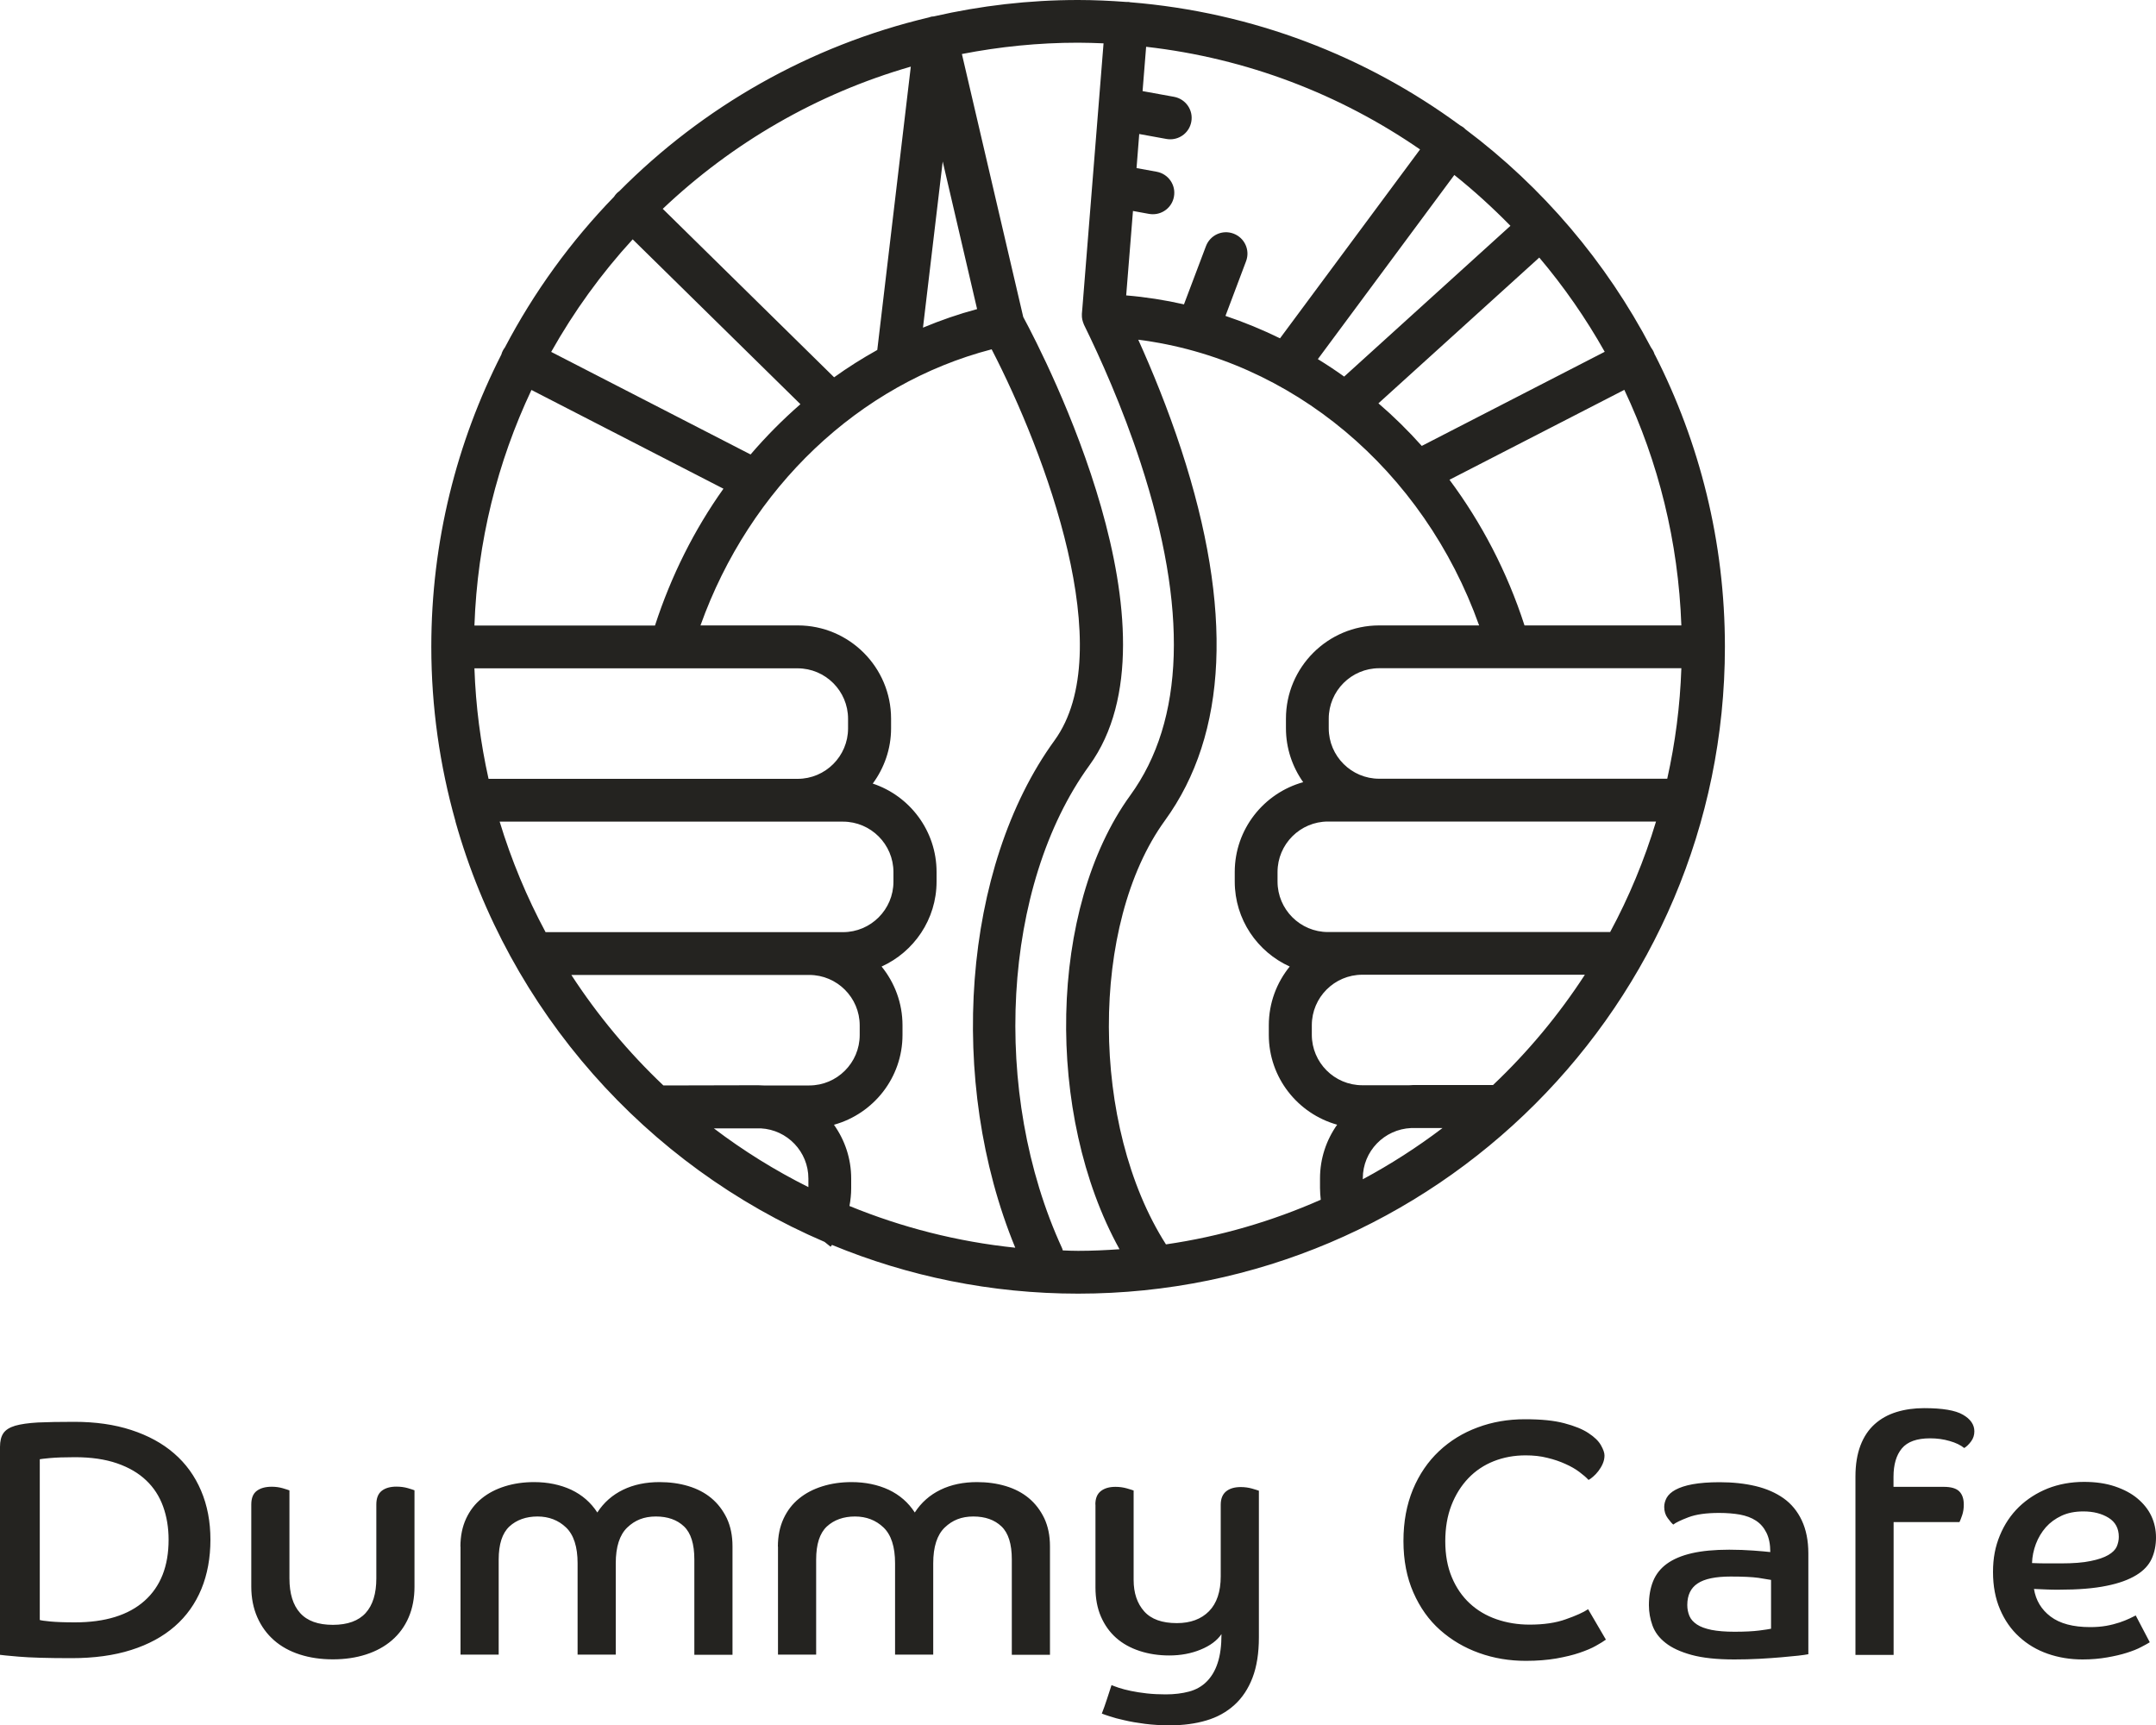 <svg width="200" height="160" viewBox="0 0 200 160" fill="none" xmlns="http://www.w3.org/2000/svg">
<g clip-path="url(#clip0_1420_850)">
<path d="M-9.76585e-06 134.21C-9.76585e-06 133.67 0.1 133.25 0.31 132.94C0.52 132.63 0.88 132.4 1.41 132.24C1.94 132.09 2.64 131.99 3.52 131.94C4.4 131.9 5.52 131.88 6.89 131.88C8.86 131.88 10.62 132.13 12.18 132.64C13.74 133.15 15.07 133.87 16.15 134.81C17.24 135.75 18.07 136.9 18.65 138.26C19.23 139.62 19.52 141.13 19.52 142.81C19.52 144.49 19.24 146.03 18.68 147.39C18.12 148.74 17.3 149.9 16.21 150.85C15.12 151.8 13.78 152.53 12.17 153.04C10.57 153.55 8.72 153.8 6.63 153.8C4.42 153.8 2.78 153.75 1.73 153.66C0.67 153.57 0.1 153.51 -0.01 153.49V134.22L-9.76585e-06 134.21ZM3.69 150.26C3.81 150.3 4.14 150.35 4.68 150.4C5.22 150.45 5.97 150.48 6.95 150.48C9.76 150.48 11.92 149.81 13.41 148.48C14.9 147.15 15.64 145.26 15.64 142.82C15.64 141.7 15.47 140.67 15.13 139.73C14.79 138.79 14.27 137.98 13.56 137.31C12.86 136.64 11.96 136.11 10.86 135.73C9.76 135.35 8.46 135.16 6.95 135.16C5.96 135.16 5.19 135.19 4.64 135.24C4.09 135.29 3.78 135.33 3.69 135.35V150.28V150.26ZM23.31 139.55C23.31 138.97 23.47 138.55 23.81 138.29C24.15 138.03 24.61 137.9 25.21 137.9C25.58 137.9 25.92 137.95 26.23 138.04C26.54 138.13 26.75 138.2 26.85 138.24V146.4C26.85 147.81 27.18 148.88 27.84 149.61C28.5 150.35 29.52 150.71 30.88 150.71C32.24 150.71 33.26 150.34 33.92 149.61C34.58 148.88 34.91 147.81 34.91 146.4V139.54C34.91 138.96 35.08 138.54 35.41 138.28C35.74 138.02 36.2 137.89 36.77 137.89C37.16 137.89 37.52 137.94 37.83 138.03C38.14 138.12 38.35 138.19 38.45 138.23V147.17C38.45 148.22 38.27 149.17 37.91 150.01C37.55 150.85 37.03 151.56 36.36 152.14C35.69 152.72 34.88 153.16 33.95 153.46C33.02 153.76 31.99 153.91 30.88 153.91C29.77 153.91 28.74 153.76 27.81 153.46C26.88 153.16 26.08 152.72 25.42 152.14C24.76 151.56 24.24 150.85 23.87 150.01C23.5 149.17 23.31 148.22 23.31 147.17V139.53V139.55ZM42.71 143.46C42.71 142.47 42.89 141.6 43.24 140.85C43.59 140.1 44.07 139.48 44.68 138.99C45.29 138.49 46.01 138.12 46.84 137.86C47.67 137.6 48.57 137.47 49.54 137.47C50.82 137.47 51.97 137.71 52.99 138.18C54 138.66 54.81 139.36 55.41 140.29C56.01 139.36 56.81 138.66 57.8 138.18C58.79 137.7 59.92 137.47 61.18 137.47C62.13 137.47 63.02 137.59 63.85 137.84C64.68 138.09 65.39 138.46 65.99 138.96C66.59 139.46 67.06 140.08 67.42 140.82C67.77 141.57 67.95 142.43 67.95 143.43V153.49H64.41V144.64C64.41 143.21 64.09 142.19 63.45 141.58C62.81 140.97 61.94 140.66 60.84 140.66C59.74 140.66 58.9 141 58.19 141.68C57.48 142.36 57.12 143.47 57.12 145V153.47H53.58V145C53.58 143.47 53.22 142.36 52.51 141.68C51.8 141 50.91 140.66 49.86 140.66C48.81 140.66 47.92 140.97 47.25 141.59C46.59 142.21 46.26 143.23 46.26 144.66V153.47H42.72V143.44L42.71 143.46ZM72.16 143.46C72.16 142.47 72.34 141.6 72.69 140.85C73.04 140.1 73.52 139.48 74.13 138.99C74.74 138.49 75.46 138.12 76.29 137.86C77.12 137.6 78.02 137.47 78.99 137.47C80.27 137.47 81.42 137.71 82.44 138.18C83.45 138.66 84.26 139.36 84.86 140.29C85.46 139.36 86.26 138.66 87.25 138.18C88.24 137.7 89.37 137.47 90.63 137.47C91.58 137.47 92.47 137.59 93.3 137.84C94.13 138.09 94.84 138.46 95.44 138.96C96.04 139.46 96.51 140.08 96.87 140.82C97.22 141.57 97.4 142.43 97.4 143.43V153.49H93.86V144.64C93.86 143.21 93.54 142.19 92.9 141.58C92.26 140.97 91.39 140.66 90.29 140.66C89.19 140.66 88.35 141 87.64 141.68C86.93 142.36 86.57 143.47 86.57 145V153.47H83.03V145C83.03 143.47 82.67 142.36 81.96 141.68C81.25 141 80.36 140.66 79.31 140.66C78.26 140.66 77.37 140.97 76.7 141.59C76.04 142.21 75.71 143.23 75.71 144.66V153.47H72.17V143.44L72.16 143.46ZM101.61 139.55C101.61 138.99 101.77 138.58 102.11 138.31C102.45 138.04 102.9 137.91 103.48 137.91C103.85 137.91 104.2 137.96 104.52 138.05C104.84 138.14 105.05 138.21 105.16 138.25V146.54C105.16 147.76 105.49 148.73 106.14 149.46C106.79 150.19 107.8 150.55 109.17 150.55C110.43 150.55 111.43 150.18 112.15 149.45C112.87 148.72 113.24 147.63 113.24 146.21V139.57C113.24 139.01 113.41 138.6 113.74 138.33C114.07 138.06 114.53 137.93 115.1 137.93C115.47 137.93 115.82 137.98 116.14 138.07C116.46 138.16 116.67 138.23 116.78 138.27V151.87C116.78 153.34 116.58 154.59 116.19 155.61C115.8 156.63 115.24 157.48 114.51 158.14C113.78 158.8 112.92 159.28 111.9 159.58C110.89 159.88 109.76 160.03 108.52 160.03C107.67 160.03 106.9 159.98 106.19 159.89C105.49 159.8 104.86 159.69 104.31 159.56C103.76 159.44 103.31 159.32 102.96 159.2C102.61 159.09 102.36 159 102.21 158.94C102.38 158.51 102.53 158.07 102.68 157.62C102.82 157.18 102.97 156.74 103.11 156.3C103.25 156.36 103.48 156.44 103.79 156.55C104.1 156.65 104.47 156.75 104.91 156.84C105.34 156.93 105.84 157.01 106.38 157.07C106.93 157.13 107.51 157.16 108.13 157.16C108.94 157.16 109.66 157.07 110.3 156.9C110.94 156.73 111.49 156.42 111.93 155.98C112.37 155.54 112.72 154.97 112.95 154.26C113.19 153.55 113.31 152.65 113.31 151.57C112.9 152.17 112.25 152.65 111.37 153.01C110.49 153.37 109.52 153.55 108.47 153.55C107.48 153.55 106.56 153.41 105.71 153.13C104.86 152.85 104.14 152.45 103.54 151.92C102.94 151.39 102.47 150.73 102.13 149.95C101.79 149.17 101.62 148.26 101.62 147.25V139.55H101.61ZM149 152.06C148.77 152.23 148.46 152.42 148.05 152.65C147.65 152.88 147.14 153.09 146.53 153.3C145.92 153.51 145.2 153.68 144.37 153.83C143.54 153.97 142.6 154.05 141.55 154.05C140.02 154.05 138.57 153.81 137.21 153.32C135.84 152.83 134.64 152.12 133.59 151.19C132.54 150.26 131.72 149.1 131.11 147.71C130.5 146.32 130.19 144.73 130.19 142.93C130.19 141.13 130.49 139.56 131.07 138.15C131.66 136.74 132.47 135.56 133.49 134.6C134.51 133.64 135.71 132.9 137.07 132.4C138.43 131.89 139.89 131.64 141.45 131.64C143.01 131.64 144.16 131.76 145.11 132.01C146.06 132.26 146.81 132.56 147.36 132.93C147.91 133.29 148.29 133.66 148.51 134.05C148.73 134.44 148.84 134.75 148.84 135C148.84 135.27 148.78 135.53 148.67 135.78C148.56 136.03 148.42 136.25 148.27 136.45C148.12 136.65 147.95 136.82 147.79 136.96C147.62 137.11 147.48 137.21 147.36 137.27C147.15 137.04 146.87 136.8 146.51 136.53C146.15 136.26 145.72 136.01 145.22 135.79C144.72 135.56 144.17 135.37 143.54 135.22C142.92 135.06 142.25 134.99 141.52 134.99C140.46 134.99 139.48 135.17 138.57 135.53C137.66 135.89 136.87 136.42 136.21 137.11C135.55 137.8 135.02 138.64 134.64 139.62C134.26 140.6 134.07 141.71 134.07 142.96C134.07 144.21 134.27 145.33 134.68 146.3C135.08 147.26 135.64 148.07 136.34 148.72C137.04 149.37 137.87 149.86 138.82 150.19C139.77 150.52 140.8 150.69 141.89 150.69C143.19 150.69 144.32 150.53 145.26 150.19C146.2 149.86 146.89 149.55 147.32 149.26L148.97 152.08H149V152.06ZM167.78 153.43C167.57 153.47 167.25 153.52 166.8 153.57C166.35 153.62 165.83 153.67 165.23 153.72C164.63 153.77 163.96 153.82 163.21 153.86C162.47 153.9 161.69 153.92 160.88 153.92C159.27 153.92 157.95 153.78 156.92 153.5C155.9 153.22 155.09 152.85 154.5 152.38C153.91 151.92 153.51 151.38 153.29 150.77C153.07 150.16 152.96 149.53 152.96 148.89C152.96 148.04 153.09 147.3 153.35 146.66C153.61 146.02 154.03 145.48 154.62 145.05C155.21 144.62 155.98 144.29 156.93 144.07C157.88 143.85 159.04 143.74 160.41 143.74C161.2 143.74 161.94 143.77 162.64 143.82C163.34 143.87 163.87 143.92 164.22 143.96C164.22 143.24 164.1 142.64 163.86 142.16C163.62 141.68 163.3 141.31 162.88 141.04C162.47 140.77 161.97 140.59 161.39 140.48C160.81 140.38 160.17 140.33 159.47 140.33C158.29 140.33 157.34 140.46 156.63 140.73C155.92 141 155.44 141.23 155.22 141.41C155.1 141.31 154.92 141.11 154.71 140.82C154.49 140.53 154.38 140.18 154.38 139.77C154.38 139.48 154.46 139.2 154.61 138.92C154.77 138.64 155.04 138.39 155.43 138.18C155.82 137.97 156.35 137.79 157.01 137.67C157.67 137.55 158.51 137.48 159.52 137.48C160.74 137.48 161.85 137.6 162.86 137.84C163.86 138.08 164.73 138.46 165.45 138.97C166.17 139.48 166.74 140.17 167.14 141.02C167.54 141.87 167.75 142.89 167.75 144.09V153.43H167.78ZM164.27 146.54C164.06 146.5 163.67 146.44 163.11 146.35C162.54 146.27 161.69 146.23 160.55 146.23C159.14 146.23 158.12 146.44 157.48 146.87C156.84 147.29 156.52 147.96 156.52 148.87C156.52 149.24 156.59 149.58 156.72 149.89C156.85 150.2 157.09 150.46 157.42 150.68C157.75 150.9 158.2 151.06 158.77 151.18C159.34 151.29 160.05 151.35 160.9 151.35C161.85 151.35 162.61 151.31 163.17 151.24C163.73 151.17 164.1 151.11 164.29 151.07V146.54H164.27ZM172.12 136.95C172.12 135.83 172.28 134.87 172.59 134.06C172.9 133.25 173.34 132.6 173.91 132.09C174.48 131.58 175.15 131.21 175.93 130.97C176.71 130.73 177.56 130.61 178.49 130.61C180.19 130.61 181.39 130.81 182.09 131.22C182.79 131.62 183.15 132.14 183.15 132.76C183.15 133.11 183.05 133.42 182.85 133.69C182.65 133.96 182.44 134.17 182.21 134.31C181.88 134.04 181.43 133.82 180.86 133.66C180.29 133.49 179.68 133.41 179.04 133.41C177.82 133.41 176.95 133.72 176.43 134.34C175.91 134.96 175.65 135.84 175.65 136.98V137.91H180.31C180.99 137.91 181.47 138.05 181.75 138.33C182.03 138.61 182.17 139.02 182.17 139.56C182.17 139.91 182.12 140.24 182.02 140.54C181.92 140.84 181.83 141.05 181.77 141.18H175.66V153.5H172.12V136.96V136.95ZM199.4 152.34C199.23 152.44 198.98 152.59 198.62 152.77C198.27 152.96 197.83 153.13 197.3 153.3C196.77 153.47 196.16 153.61 195.47 153.73C194.78 153.85 194.02 153.92 193.19 153.92C192.03 153.92 190.95 153.74 189.95 153.39C188.95 153.04 188.07 152.52 187.31 151.82C186.55 151.13 185.96 150.28 185.53 149.27C185.1 148.27 184.88 147.11 184.88 145.81C184.88 144.51 185.09 143.44 185.52 142.41C185.94 141.39 186.53 140.51 187.29 139.77C188.05 139.04 188.94 138.47 189.96 138.06C190.98 137.66 192.11 137.45 193.33 137.45C194.41 137.45 195.36 137.59 196.19 137.87C197.02 138.15 197.72 138.52 198.28 138.99C198.84 139.46 199.28 140 199.57 140.62C199.86 141.24 200 141.9 200 142.61C200 143.32 199.87 143.99 199.6 144.58C199.33 145.17 198.86 145.68 198.17 146.1C197.48 146.52 196.57 146.86 195.41 147.09C194.25 147.33 192.78 147.45 191 147.45C190.59 147.45 190.2 147.45 189.84 147.43C189.48 147.42 189.09 147.4 188.68 147.38C188.85 148.43 189.36 149.29 190.22 149.94C191.08 150.59 192.3 150.92 193.9 150.92C194.44 150.92 194.93 150.88 195.39 150.8C195.84 150.72 196.25 150.61 196.62 150.49C196.98 150.37 197.29 150.24 197.55 150.12C197.81 150 198 149.9 198.12 149.84L199.42 152.32L199.4 152.34ZM188.51 144.98C188.99 145 189.44 145.01 189.88 145.01H191.18C192.32 145.01 193.24 144.94 193.94 144.79C194.64 144.65 195.19 144.46 195.58 144.23C195.97 144 196.23 143.74 196.36 143.45C196.48 143.16 196.55 142.86 196.55 142.55C196.55 141.76 196.23 141.17 195.6 140.78C194.97 140.39 194.19 140.19 193.26 140.19C192.49 140.19 191.82 140.32 191.24 140.59C190.66 140.86 190.17 141.22 189.78 141.66C189.39 142.11 189.08 142.62 188.86 143.2C188.64 143.78 188.52 144.37 188.5 144.97L188.51 144.98ZM153.5 32.9C153.46 32.78 153.42 32.66 153.36 32.55C153.3 32.44 153.23 32.34 153.16 32.24C148.99 24.28 143.09 17.35 135.94 11.99C135.87 11.92 135.81 11.86 135.73 11.8C135.63 11.73 135.53 11.67 135.42 11.61C126.72 5.22 116.23 1.13 104.85 0.21C104.79 0.2 104.73 0.18 104.67 0.18C104.6 0.18 104.53 0.18 104.46 0.18C102.99 0.07 101.51 0 100.01 0C95.43 0 90.97 0.53 86.67 1.51C86.63 1.51 86.6 1.52 86.56 1.53C86.5 1.53 86.44 1.53 86.38 1.55C86.36 1.55 86.34 1.57 86.31 1.57C86.27 1.58 86.23 1.6 86.19 1.61C86.18 1.61 86.17 1.61 86.15 1.62C75.09 4.24 65.2 9.92 57.45 17.73C57.37 17.79 57.28 17.85 57.21 17.93C57.11 18.03 57.03 18.14 56.96 18.25C52.95 22.38 49.53 27.09 46.83 32.24C46.76 32.33 46.69 32.43 46.64 32.54C46.58 32.65 46.54 32.76 46.51 32.88C42.36 41.03 40.01 50.24 40.01 59.99C40.01 65.6 40.8 71.02 42.25 76.17V76.2C47.19 93.77 59.93 108.1 76.49 115.19L77.05 115.64C77.09 115.59 77.13 115.53 77.18 115.47C84.22 118.38 91.93 119.99 100.01 119.99C133.09 119.99 160.01 93.07 160.01 59.99C160.01 50.24 157.66 41.04 153.51 32.89L153.5 32.9ZM149.37 86.45H123.19C120.61 86.45 118.51 84.35 118.51 81.77V80.88C118.51 78.3 120.61 76.2 123.19 76.2H144.65H153.62C152.54 79.78 151.11 83.21 149.37 86.44V86.45ZM124.04 104.32C123.04 105.73 122.45 107.45 122.45 109.3V110.19C122.45 110.56 122.48 110.92 122.52 111.28C118.01 113.27 113.19 114.69 108.16 115.42C101.14 104.44 101.09 85.71 108.06 76.11C113.9 68.07 114.41 56.49 109.58 41.71C108.32 37.87 106.87 34.34 105.59 31.51C119.77 33.3 132.04 43.54 137.21 58.01H127.94C123.17 58.01 119.29 61.89 119.29 66.66V67.55C119.29 69.41 119.89 71.14 120.89 72.55C117.24 73.56 114.54 76.91 114.54 80.88V81.77C114.54 85.28 116.64 88.29 119.64 89.65C118.43 91.14 117.7 93.03 117.7 95.1V95.99C117.7 99.96 120.39 103.3 124.04 104.32V104.32ZM133.8 104.64C131.48 106.4 129.01 107.99 126.42 109.38V109.29C126.42 106.78 128.41 104.74 130.9 104.63H133.8V104.64ZM105.11 19.57L106.59 19.84C106.71 19.86 106.83 19.87 106.95 19.87C107.89 19.87 108.73 19.2 108.9 18.24C109.1 17.16 108.38 16.13 107.3 15.93L105.43 15.59L105.68 12.43L108.21 12.89C108.33 12.91 108.45 12.92 108.56 12.92C109.5 12.92 110.34 12.25 110.51 11.29C110.71 10.21 109.99 9.18 108.91 8.98L105.99 8.45L106.32 4.34C115.68 5.4 124.34 8.76 131.73 13.86L118.74 31.38C117.1 30.58 115.41 29.88 113.68 29.3L115.59 24.23C115.98 23.2 115.46 22.06 114.43 21.67C113.4 21.28 112.26 21.8 111.87 22.83L109.83 28.23C108.07 27.83 106.28 27.55 104.47 27.4L105.1 19.56L105.11 19.57ZM148.86 32.63L131.89 41.36C130.63 39.95 129.29 38.63 127.87 37.41L142.79 23.89C145.08 26.6 147.11 29.52 148.86 32.63V32.63ZM144.65 72.23H127.94C125.36 72.23 123.26 70.13 123.26 67.55V66.66C123.26 64.08 125.36 61.98 127.94 61.98H155.97C155.85 65.49 155.4 68.91 154.66 72.23H144.65V72.23ZM141.42 58.01C139.81 53.03 137.43 48.49 134.46 44.5L150.68 36.16C153.83 42.83 155.69 50.22 155.97 58.01H141.42V58.01ZM140.11 20.95L124.69 34.93C123.9 34.36 123.08 33.82 122.25 33.31L134.91 16.23C136.74 17.69 138.47 19.27 140.11 20.94V20.95ZM78.21 86.46H50.61C48.87 83.22 47.44 79.79 46.35 76.21H78.2C80.78 76.21 82.88 78.31 82.88 80.89V81.78C82.88 84.36 80.78 86.46 78.2 86.46H78.21ZM78.67 67.56C78.67 70.14 76.57 72.24 73.99 72.24H45.32C44.58 68.92 44.13 65.5 44.01 61.99H73.99C76.57 61.99 78.67 64.09 78.67 66.67V67.56V67.56ZM44.01 58.02C44.28 50.23 46.15 42.84 49.3 36.17L67.11 45.33C64.41 49.12 62.26 53.4 60.76 58.02H44H44.01ZM69.62 42.15L51.13 32.64C53.25 28.87 55.78 25.37 58.69 22.2L74.25 37.49C72.61 38.92 71.06 40.48 69.63 42.15H69.62ZM77.37 34.99L61.48 19.37C67.9 13.28 75.76 8.69 84.49 6.18L81.38 32.46C80 33.23 78.66 34.07 77.37 35V34.99ZM87.45 14.98L90.64 28.67C88.92 29.13 87.25 29.71 85.62 30.39L87.45 14.98ZM53 90.43H75.07C77.65 90.43 79.75 92.53 79.75 95.11V96C79.75 98.58 77.65 100.68 75.07 100.68H70.84C70.67 100.68 70.49 100.66 70.32 100.66L61.54 100.68C58.31 97.62 55.44 94.18 53 90.43V90.43ZM66.23 104.66H70.58C73.03 104.79 74.99 106.82 74.99 109.31V110.11C71.89 108.56 68.96 106.74 66.22 104.66H66.23ZM77.38 104.32C81.03 103.3 83.72 99.96 83.72 95.99V95.1C83.72 93.04 82.99 91.14 81.78 89.65C84.78 88.29 86.88 85.27 86.88 81.77V80.88C86.88 77.07 84.4 73.82 80.96 72.68C82.02 71.24 82.66 69.47 82.66 67.55V66.66C82.66 61.89 78.78 58.01 74.01 58.01H64.98C69.55 45.23 79.68 35.6 91.99 32.4C96.99 42.07 103.84 60.39 97.82 68.68C89.28 80.43 87.83 100.32 94.18 115.73C88.79 115.17 83.63 113.84 78.8 111.86C78.9 111.32 78.96 110.77 78.96 110.21V109.32C78.96 107.46 78.37 105.75 77.37 104.34L77.38 104.32ZM98.59 115.98C98.57 115.92 98.55 115.85 98.53 115.79C91.89 101.38 92.97 82.13 101.05 71C110.03 58.64 97.03 33.31 94.92 29.4L89.23 5.01C92.72 4.33 96.32 3.96 100.01 3.96C100.8 3.96 101.59 3.99 102.37 4.02L100.41 28.52L100.36 29.1V29.12C100.36 29.15 100.36 29.19 100.36 29.22C100.36 29.34 100.36 29.47 100.39 29.59C100.39 29.63 100.41 29.68 100.42 29.72C100.45 29.83 100.48 29.95 100.53 30.05C100.54 30.08 100.54 30.1 100.56 30.13C102.02 33.1 104.11 37.73 105.81 42.94C110.22 56.44 109.9 66.82 104.85 73.77C97.26 84.23 96.93 103.37 103.85 115.87C102.58 115.96 101.3 116.02 100.01 116.02C99.53 116.02 99.06 116 98.59 115.98V115.98ZM138.51 100.64H131.12C130.98 100.64 130.85 100.65 130.72 100.66H126.37C123.79 100.66 121.69 98.56 121.69 95.98V95.09C121.69 92.51 123.79 90.41 126.37 90.41H147.02C144.59 94.15 141.73 97.58 138.51 100.63V100.64Z" fill="#242320"/>
</g>
<defs>
<clipPath id="clip0_1420_850">
<rect width="200" height="160" fill="white"/>
</clipPath>
</defs>
</svg>
